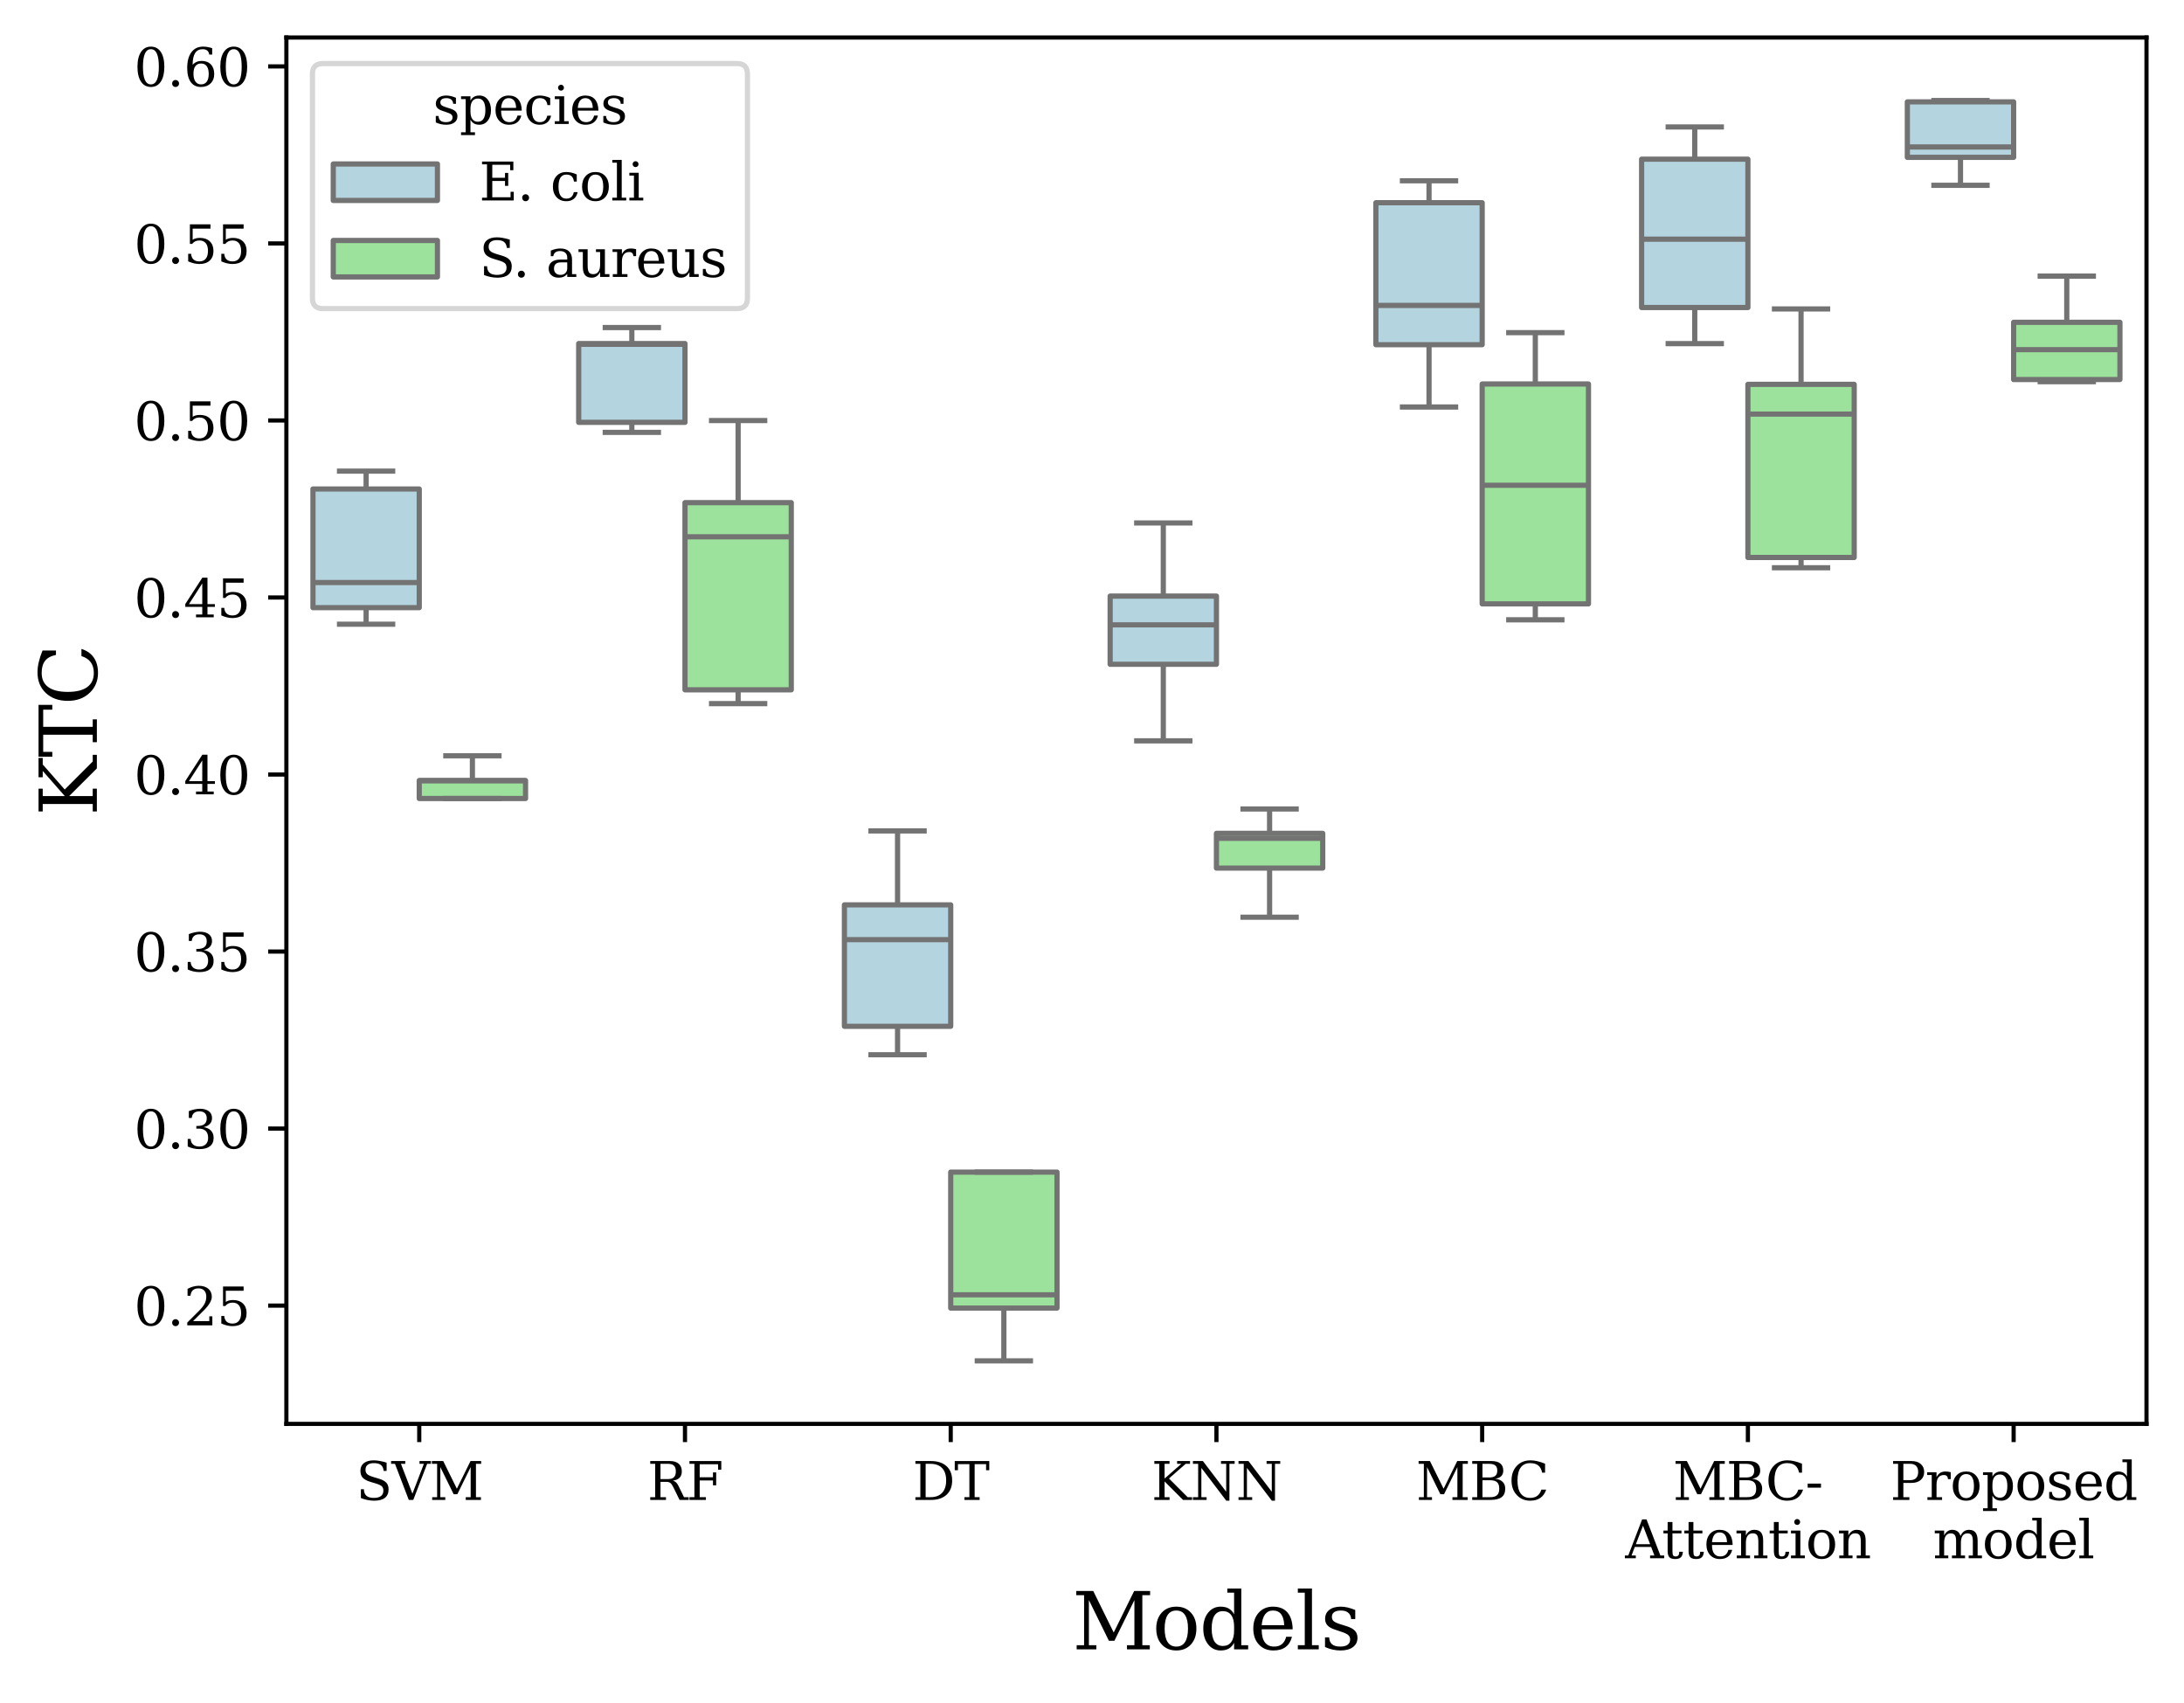 <?xml version="1.0" encoding="utf-8" standalone="no"?>
<!DOCTYPE svg PUBLIC "-//W3C//DTD SVG 1.1//EN"
  "http://www.w3.org/Graphics/SVG/1.1/DTD/svg11.dtd">
<svg xmlns:xlink="http://www.w3.org/1999/xlink" width="419.303pt" height="326.905pt" viewBox="0 0 419.303 326.905" xmlns="http://www.w3.org/2000/svg" version="1.1">
 <defs>
  <style type="text/css">*{stroke-linejoin: round; stroke-linecap: butt}</style>
 </defs>
 <g id="figure_1">
  <g id="patch_1">
   <path d="M 0 326.905 
L 419.303 326.905 
L 419.303 0 
L 0 0 
z
" style="fill: #ffffff"/>
  </g>
  <g id="axes_1">
   <g id="patch_2">
    <path d="M 54.983 273.312 
L 412.103 273.312 
L 412.103 7.2 
L 54.983 7.2 
z
" style="fill: #ffffff"/>
   </g>
   <g id="patch_3">
    <path d="M 80.491 420.504 
L 80.491 420.504 
L 80.491 420.504 
L 80.491 420.504 
z
" clip-path="url(#pfce6d65cb8)" style="fill: #b4d4df; stroke: #737373; stroke-linejoin: miter"/>
   </g>
   <g id="patch_4">
    <path d="M 80.491 420.504 
L 80.491 420.504 
L 80.491 420.504 
L 80.491 420.504 
z
" clip-path="url(#pfce6d65cb8)" style="fill: #9ce29c; stroke: #737373; stroke-linejoin: miter"/>
   </g>
   <g id="matplotlib.axis_1">
    <g id="xtick_1">
     <g id="line2d_1">
      <defs>
       <path id="m2cbdc273c4" d="M 0 0 
L 0 3.5 
" style="stroke: #000000; stroke-width: 0.8"/>
      </defs>
      <g>
       <use xlink:href="#m2cbdc273c4" x="80.491" y="273.312" style="stroke: #000000; stroke-width: 0.8"/>
      </g>
     </g>
     <g id="text_1">
      <!-- SVM -->
      <g transform="translate(68.336 287.91) scale(0.1 -0.1)">
       <defs>
        <path id="DejaVuSerif-53" d="M 594 225 
L 594 1288 
L 953 1284 
Q 969 753 1261 498 
Q 1553 244 2150 244 
Q 2706 244 2998 464 
Q 3291 684 3291 1106 
Q 3291 1444 3114 1625 
Q 2938 1806 2369 1978 
L 1753 2163 
Q 1084 2366 811 2669 
Q 538 2972 538 3500 
Q 538 4094 959 4422 
Q 1381 4750 2144 4750 
Q 2469 4750 2856 4679 
Q 3244 4609 3681 4475 
L 3681 3481 
L 3328 3481 
Q 3275 3975 2998 4195 
Q 2722 4416 2156 4416 
Q 1663 4416 1405 4214 
Q 1147 4013 1147 3628 
Q 1147 3294 1340 3103 
Q 1534 2913 2163 2725 
L 2741 2553 
Q 3375 2363 3645 2067 
Q 3916 1772 3916 1275 
Q 3916 597 3481 253 
Q 3047 -91 2188 -91 
Q 1803 -91 1404 -12 
Q 1006 66 594 225 
z
" transform="scale(0.016)"/>
        <path id="DejaVuSerif-56" d="M 1119 4331 
L 2497 750 
L 3872 4331 
L 3347 4331 
L 3347 4666 
L 4716 4666 
L 4716 4331 
L 4263 4331 
L 2597 0 
L 2059 0 
L 403 4331 
L -63 4331 
L -63 4666 
L 1638 4666 
L 1638 4331 
L 1119 4331 
z
" transform="scale(0.016)"/>
        <path id="DejaVuSerif-4d" d="M 353 0 
L 353 331 
L 947 331 
L 947 4331 
L 319 4331 
L 319 4666 
L 1678 4666 
L 3316 1344 
L 4953 4666 
L 6228 4666 
L 6228 4331 
L 5606 4331 
L 5606 331 
L 6203 331 
L 6203 0 
L 4378 0 
L 4378 331 
L 4972 331 
L 4972 3938 
L 3372 684 
L 2931 684 
L 1331 3938 
L 1331 331 
L 1925 331 
L 1925 0 
L 353 0 
z
" transform="scale(0.016)"/>
       </defs>
       <use xlink:href="#DejaVuSerif-53"/>
       <use xlink:href="#DejaVuSerif-56" x="68.506"/>
       <use xlink:href="#DejaVuSerif-4d" x="140.723"/>
      </g>
     </g>
    </g>
    <g id="xtick_2">
     <g id="line2d_2">
      <g>
       <use xlink:href="#m2cbdc273c4" x="131.509" y="273.312" style="stroke: #000000; stroke-width: 0.8"/>
      </g>
     </g>
     <g id="text_2">
      <!-- RF -->
      <g transform="translate(124.274 287.91) scale(0.1 -0.1)">
       <defs>
        <path id="DejaVuSerif-52" d="M 3066 2316 
Q 3284 2256 3442 2114 
Q 3600 1972 3725 1716 
L 4403 331 
L 4972 331 
L 4972 0 
L 3872 0 
L 3144 1484 
Q 2934 1916 2759 2042 
Q 2584 2169 2278 2169 
L 1581 2169 
L 1581 331 
L 2241 331 
L 2241 0 
L 353 0 
L 353 331 
L 947 331 
L 947 4331 
L 353 4331 
L 353 4666 
L 2719 4666 
Q 3400 4666 3770 4341 
Q 4141 4016 4141 3419 
Q 4141 2938 3870 2661 
Q 3600 2384 3066 2316 
z
M 1581 2503 
L 2503 2503 
Q 2975 2503 3200 2726 
Q 3425 2950 3425 3419 
Q 3425 3888 3200 4109 
Q 2975 4331 2503 4331 
L 1581 4331 
L 1581 2503 
z
" transform="scale(0.016)"/>
        <path id="DejaVuSerif-46" d="M 353 0 
L 353 331 
L 947 331 
L 947 4331 
L 353 4331 
L 353 4666 
L 4172 4666 
L 4172 3628 
L 3788 3628 
L 3788 4281 
L 1581 4281 
L 1581 2719 
L 3175 2719 
L 3175 3303 
L 3559 3303 
L 3559 1753 
L 3175 1753 
L 3175 2338 
L 1581 2338 
L 1581 331 
L 2328 331 
L 2328 0 
L 353 0 
z
" transform="scale(0.016)"/>
       </defs>
       <use xlink:href="#DejaVuSerif-52"/>
       <use xlink:href="#DejaVuSerif-46" x="75.293"/>
      </g>
     </g>
    </g>
    <g id="xtick_3">
     <g id="line2d_3">
      <g>
       <use xlink:href="#m2cbdc273c4" x="182.526" y="273.312" style="stroke: #000000; stroke-width: 0.8"/>
      </g>
     </g>
     <g id="text_3">
      <!-- DT -->
      <g transform="translate(175.182 287.91) scale(0.1 -0.1)">
       <defs>
        <path id="DejaVuSerif-44" d="M 1581 331 
L 2163 331 
Q 3072 331 3558 850 
Q 4044 1369 4044 2338 
Q 4044 3306 3559 3818 
Q 3075 4331 2163 4331 
L 1581 4331 
L 1581 331 
z
M 353 0 
L 353 331 
L 947 331 
L 947 4331 
L 353 4331 
L 353 4666 
L 2209 4666 
Q 3416 4666 4089 4050 
Q 4763 3434 4763 2338 
Q 4763 1238 4088 619 
Q 3413 0 2209 0 
L 353 0 
z
" transform="scale(0.016)"/>
        <path id="DejaVuSerif-54" d="M 1222 0 
L 1222 331 
L 1819 331 
L 1819 4294 
L 447 4294 
L 447 3566 
L 63 3566 
L 63 4666 
L 4206 4666 
L 4206 3566 
L 3822 3566 
L 3822 4294 
L 2450 4294 
L 2450 331 
L 3047 331 
L 3047 0 
L 1222 0 
z
" transform="scale(0.016)"/>
       </defs>
       <use xlink:href="#DejaVuSerif-44"/>
       <use xlink:href="#DejaVuSerif-54" x="80.176"/>
      </g>
     </g>
    </g>
    <g id="xtick_4">
     <g id="line2d_4">
      <g>
       <use xlink:href="#m2cbdc273c4" x="233.543" y="273.312" style="stroke: #000000; stroke-width: 0.8"/>
      </g>
     </g>
     <g id="text_4">
      <!-- KNN -->
      <g transform="translate(221.058 287.91) scale(0.1 -0.1)">
       <defs>
        <path id="DejaVuSerif-4b" d="M 353 0 
L 353 331 
L 947 331 
L 947 4331 
L 353 4331 
L 353 4666 
L 2175 4666 
L 2175 4331 
L 1581 4331 
L 1581 2566 
L 3591 4331 
L 3084 4331 
L 3084 4666 
L 4634 4666 
L 4634 4331 
L 4109 4331 
L 2106 2572 
L 4347 331 
L 4878 331 
L 4878 0 
L 3794 0 
L 1581 2216 
L 1581 331 
L 2175 331 
L 2175 0 
L 353 0 
z
" transform="scale(0.016)"/>
        <path id="DejaVuSerif-4e" d="M 313 0 
L 313 331 
L 941 331 
L 941 4331 
L 313 4331 
L 313 4666 
L 1509 4666 
L 4306 984 
L 4306 4331 
L 3681 4331 
L 3681 4666 
L 5319 4666 
L 5319 4331 
L 4691 4331 
L 4691 -91 
L 4313 -91 
L 1325 3841 
L 1325 331 
L 1953 331 
L 1953 0 
L 313 0 
z
" transform="scale(0.016)"/>
       </defs>
       <use xlink:href="#DejaVuSerif-4b"/>
       <use xlink:href="#DejaVuSerif-4e" x="74.707"/>
       <use xlink:href="#DejaVuSerif-4e" x="162.207"/>
      </g>
     </g>
    </g>
    <g id="xtick_5">
     <g id="line2d_5">
      <g>
       <use xlink:href="#m2cbdc273c4" x="284.56" y="273.312" style="stroke: #000000; stroke-width: 0.8"/>
      </g>
     </g>
     <g id="text_5">
      <!-- MBC -->
      <g transform="translate(271.847 287.91) scale(0.1 -0.1)">
       <defs>
        <path id="DejaVuSerif-42" d="M 1581 331 
L 2516 331 
Q 3078 331 3337 575 
Q 3597 819 3597 1350 
Q 3597 1878 3339 2120 
Q 3081 2363 2516 2363 
L 1581 2363 
L 1581 331 
z
M 1581 2694 
L 2375 2694 
Q 2888 2694 3123 2891 
Q 3359 3088 3359 3513 
Q 3359 3941 3123 4136 
Q 2888 4331 2375 4331 
L 1581 4331 
L 1581 2694 
z
M 353 0 
L 353 331 
L 947 331 
L 947 4331 
L 353 4331 
L 353 4666 
L 2656 4666 
Q 3363 4666 3720 4377 
Q 4078 4088 4078 3513 
Q 4078 3097 3829 2850 
Q 3581 2603 3103 2547 
Q 3697 2472 4005 2167 
Q 4313 1863 4313 1350 
Q 4313 656 3875 328 
Q 3438 0 2509 0 
L 353 0 
z
" transform="scale(0.016)"/>
        <path id="DejaVuSerif-43" d="M 4513 1234 
Q 4306 581 3820 245 
Q 3334 -91 2591 -91 
Q 2134 -91 1743 65 
Q 1353 222 1050 525 
Q 700 875 529 1320 
Q 359 1766 359 2328 
Q 359 3416 987 4083 
Q 1616 4750 2644 4750 
Q 3025 4750 3456 4650 
Q 3888 4550 4384 4347 
L 4384 3272 
L 4031 3272 
Q 3916 3859 3567 4137 
Q 3219 4416 2591 4416 
Q 1844 4416 1459 3886 
Q 1075 3356 1075 2328 
Q 1075 1303 1459 773 
Q 1844 244 2591 244 
Q 3113 244 3450 492 
Q 3788 741 3938 1234 
L 4513 1234 
z
" transform="scale(0.016)"/>
       </defs>
       <use xlink:href="#DejaVuSerif-4d"/>
       <use xlink:href="#DejaVuSerif-42" x="102.393"/>
       <use xlink:href="#DejaVuSerif-43" x="177.754"/>
      </g>
     </g>
    </g>
    <g id="xtick_6">
     <g id="line2d_6">
      <g>
       <use xlink:href="#m2cbdc273c4" x="335.577" y="273.312" style="stroke: #000000; stroke-width: 0.8"/>
      </g>
     </g>
     <g id="text_6">
      <!-- MBC- -->
      <g transform="translate(321.174 287.91) scale(0.1 -0.1)">
       <defs>
        <path id="DejaVuSerif-2d" d="M 281 1959 
L 1881 1959 
L 1881 1472 
L 281 1472 
L 281 1959 
z
" transform="scale(0.016)"/>
       </defs>
       <use xlink:href="#DejaVuSerif-4d"/>
       <use xlink:href="#DejaVuSerif-42" x="102.393"/>
       <use xlink:href="#DejaVuSerif-43" x="177.754"/>
       <use xlink:href="#DejaVuSerif-2d" x="254.268"/>
      </g>
      <!-- Attention -->
      <g transform="translate(312.016 299.108) scale(0.1 -0.1)">
       <defs>
        <path id="DejaVuSerif-41" d="M 1281 1691 
L 2994 1691 
L 2138 3909 
L 1281 1691 
z
M -38 0 
L -38 331 
L 372 331 
L 2034 4666 
L 2559 4666 
L 4225 331 
L 4684 331 
L 4684 0 
L 2988 0 
L 2988 331 
L 3506 331 
L 3116 1356 
L 1153 1356 
L 763 331 
L 1275 331 
L 1275 0 
L -38 0 
z
" transform="scale(0.016)"/>
        <path id="DejaVuSerif-74" d="M 691 2988 
L 184 2988 
L 184 3322 
L 691 3322 
L 691 4353 
L 1269 4353 
L 1269 3322 
L 2350 3322 
L 2350 2988 
L 1269 2988 
L 1269 878 
Q 1269 456 1350 337 
Q 1431 219 1650 219 
Q 1875 219 1978 351 
Q 2081 484 2088 781 
L 2522 781 
Q 2497 328 2275 118 
Q 2053 -91 1600 -91 
Q 1103 -91 897 129 
Q 691 350 691 878 
L 691 2988 
z
" transform="scale(0.016)"/>
        <path id="DejaVuSerif-65" d="M 3469 1600 
L 991 1600 
L 991 1575 
Q 991 903 1244 561 
Q 1497 219 1991 219 
Q 2369 219 2611 417 
Q 2853 616 2950 1006 
L 3413 1006 
Q 3275 459 2904 184 
Q 2534 -91 1931 -91 
Q 1203 -91 761 389 
Q 319 869 319 1663 
Q 319 2450 753 2931 
Q 1188 3413 1894 3413 
Q 2647 3413 3050 2948 
Q 3453 2484 3469 1600 
z
M 2791 1931 
Q 2772 2513 2545 2808 
Q 2319 3103 1894 3103 
Q 1497 3103 1269 2806 
Q 1041 2509 991 1931 
L 2791 1931 
z
" transform="scale(0.016)"/>
        <path id="DejaVuSerif-6e" d="M 263 0 
L 263 331 
L 781 331 
L 781 2988 
L 231 2988 
L 231 3322 
L 1356 3322 
L 1356 2731 
Q 1516 3069 1770 3241 
Q 2025 3413 2363 3413 
Q 2913 3413 3172 3097 
Q 3431 2781 3431 2113 
L 3431 331 
L 3944 331 
L 3944 0 
L 2356 0 
L 2356 331 
L 2853 331 
L 2853 1931 
Q 2853 2541 2703 2767 
Q 2553 2994 2175 2994 
Q 1775 2994 1565 2701 
Q 1356 2409 1356 1850 
L 1356 331 
L 1856 331 
L 1856 0 
L 263 0 
z
" transform="scale(0.016)"/>
        <path id="DejaVuSerif-69" d="M 622 4353 
Q 622 4497 726 4603 
Q 831 4709 978 4709 
Q 1122 4709 1226 4603 
Q 1331 4497 1331 4353 
Q 1331 4206 1228 4103 
Q 1125 4000 978 4000 
Q 831 4000 726 4103 
Q 622 4206 622 4353 
z
M 1356 331 
L 1900 331 
L 1900 0 
L 231 0 
L 231 331 
L 781 331 
L 781 2988 
L 231 2988 
L 231 3322 
L 1356 3322 
L 1356 331 
z
" transform="scale(0.016)"/>
        <path id="DejaVuSerif-6f" d="M 1925 219 
Q 2388 219 2623 584 
Q 2859 950 2859 1663 
Q 2859 2375 2623 2739 
Q 2388 3103 1925 3103 
Q 1463 3103 1227 2739 
Q 991 2375 991 1663 
Q 991 950 1228 584 
Q 1466 219 1925 219 
z
M 1925 -91 
Q 1200 -91 759 389 
Q 319 869 319 1663 
Q 319 2456 758 2934 
Q 1197 3413 1925 3413 
Q 2653 3413 3092 2934 
Q 3531 2456 3531 1663 
Q 3531 869 3092 389 
Q 2653 -91 1925 -91 
z
" transform="scale(0.016)"/>
       </defs>
       <use xlink:href="#DejaVuSerif-41"/>
       <use xlink:href="#DejaVuSerif-74" x="70.467"/>
       <use xlink:href="#DejaVuSerif-74" x="110.652"/>
       <use xlink:href="#DejaVuSerif-65" x="150.838"/>
       <use xlink:href="#DejaVuSerif-6e" x="210.018"/>
       <use xlink:href="#DejaVuSerif-74" x="274.422"/>
       <use xlink:href="#DejaVuSerif-69" x="314.607"/>
       <use xlink:href="#DejaVuSerif-6f" x="346.59"/>
       <use xlink:href="#DejaVuSerif-6e" x="406.795"/>
      </g>
     </g>
    </g>
    <g id="xtick_7">
     <g id="line2d_7">
      <g>
       <use xlink:href="#m2cbdc273c4" x="386.594" y="273.312" style="stroke: #000000; stroke-width: 0.8"/>
      </g>
     </g>
     <g id="text_7">
      <!-- Proposed -->
      <g transform="translate(362.893 287.91) scale(0.1 -0.1)">
       <defs>
        <path id="DejaVuSerif-50" d="M 1581 2375 
L 2406 2375 
Q 2872 2375 3115 2626 
Q 3359 2878 3359 3353 
Q 3359 3831 3115 4081 
Q 2872 4331 2406 4331 
L 1581 4331 
L 1581 2375 
z
M 353 0 
L 353 331 
L 947 331 
L 947 4331 
L 353 4331 
L 353 4666 
L 2559 4666 
Q 3259 4666 3668 4311 
Q 4078 3956 4078 3353 
Q 4078 2753 3668 2397 
Q 3259 2041 2559 2041 
L 1581 2041 
L 1581 331 
L 2303 331 
L 2303 0 
L 353 0 
z
" transform="scale(0.016)"/>
        <path id="DejaVuSerif-72" d="M 3059 3328 
L 3059 2497 
L 2728 2497 
Q 2713 2744 2591 2866 
Q 2469 2988 2234 2988 
Q 1809 2988 1582 2694 
Q 1356 2400 1356 1850 
L 1356 331 
L 2022 331 
L 2022 0 
L 263 0 
L 263 331 
L 781 331 
L 781 2994 
L 231 2994 
L 231 3322 
L 1356 3322 
L 1356 2731 
Q 1525 3078 1790 3245 
Q 2056 3413 2438 3413 
Q 2578 3413 2733 3391 
Q 2888 3369 3059 3328 
z
" transform="scale(0.016)"/>
        <path id="DejaVuSerif-70" d="M 1313 1825 
L 1313 1497 
Q 1313 897 1542 583 
Q 1772 269 2209 269 
Q 2650 269 2876 622 
Q 3103 975 3103 1663 
Q 3103 2353 2876 2703 
Q 2650 3053 2209 3053 
Q 1772 3053 1542 2737 
Q 1313 2422 1313 1825 
z
M 738 2988 
L 184 2988 
L 184 3322 
L 1313 3322 
L 1313 2803 
Q 1481 3116 1742 3264 
Q 2003 3413 2388 3413 
Q 3000 3413 3387 2928 
Q 3775 2444 3775 1663 
Q 3775 881 3387 395 
Q 3000 -91 2388 -91 
Q 2003 -91 1742 57 
Q 1481 206 1313 519 
L 1313 -997 
L 1856 -997 
L 1856 -1331 
L 184 -1331 
L 184 -997 
L 738 -997 
L 738 2988 
z
" transform="scale(0.016)"/>
        <path id="DejaVuSerif-73" d="M 359 184 
L 359 959 
L 691 959 
Q 703 588 923 403 
Q 1144 219 1575 219 
Q 1963 219 2166 364 
Q 2369 509 2369 788 
Q 2369 1006 2220 1140 
Q 2072 1275 1594 1428 
L 1178 1569 
Q 750 1706 558 1912 
Q 366 2119 366 2438 
Q 366 2894 700 3153 
Q 1034 3413 1625 3413 
Q 1888 3413 2178 3344 
Q 2469 3275 2778 3144 
L 2778 2419 
L 2447 2419 
Q 2434 2741 2221 2922 
Q 2009 3103 1644 3103 
Q 1281 3103 1095 2975 
Q 909 2847 909 2591 
Q 909 2381 1050 2254 
Q 1191 2128 1613 1997 
L 2069 1856 
Q 2541 1709 2748 1489 
Q 2956 1269 2956 922 
Q 2956 450 2595 179 
Q 2234 -91 1600 -91 
Q 1278 -91 972 -22 
Q 666 47 359 184 
z
" transform="scale(0.016)"/>
        <path id="DejaVuSerif-64" d="M 3359 331 
L 3909 331 
L 3909 0 
L 2784 0 
L 2784 519 
Q 2616 206 2355 57 
Q 2094 -91 1709 -91 
Q 1097 -91 708 395 
Q 319 881 319 1663 
Q 319 2444 706 2928 
Q 1094 3413 1709 3413 
Q 2094 3413 2355 3264 
Q 2616 3116 2784 2803 
L 2784 4531 
L 2241 4531 
L 2241 4863 
L 3359 4863 
L 3359 331 
z
M 2784 1497 
L 2784 1825 
Q 2784 2422 2554 2737 
Q 2325 3053 1888 3053 
Q 1444 3053 1217 2703 
Q 991 2353 991 1663 
Q 991 975 1217 622 
Q 1444 269 1888 269 
Q 2325 269 2554 583 
Q 2784 897 2784 1497 
z
" transform="scale(0.016)"/>
       </defs>
       <use xlink:href="#DejaVuSerif-50"/>
       <use xlink:href="#DejaVuSerif-72" x="67.285"/>
       <use xlink:href="#DejaVuSerif-6f" x="115.088"/>
       <use xlink:href="#DejaVuSerif-70" x="175.293"/>
       <use xlink:href="#DejaVuSerif-6f" x="239.307"/>
       <use xlink:href="#DejaVuSerif-73" x="299.512"/>
       <use xlink:href="#DejaVuSerif-65" x="350.83"/>
       <use xlink:href="#DejaVuSerif-64" x="410.01"/>
      </g>
      <!-- model -->
      <g transform="translate(371.083 299.108) scale(0.1 -0.1)">
       <defs>
        <path id="DejaVuSerif-6d" d="M 3316 2675 
Q 3481 3041 3739 3227 
Q 3997 3413 4341 3413 
Q 4863 3413 5119 3089 
Q 5375 2766 5375 2113 
L 5375 331 
L 5894 331 
L 5894 0 
L 4300 0 
L 4300 331 
L 4800 331 
L 4800 2047 
Q 4800 2556 4650 2772 
Q 4500 2988 4153 2988 
Q 3769 2988 3567 2697 
Q 3366 2406 3366 1850 
L 3366 331 
L 3866 331 
L 3866 0 
L 2291 0 
L 2291 331 
L 2791 331 
L 2791 2069 
Q 2791 2566 2641 2777 
Q 2491 2988 2144 2988 
Q 1759 2988 1557 2697 
Q 1356 2406 1356 1850 
L 1356 331 
L 1856 331 
L 1856 0 
L 263 0 
L 263 331 
L 781 331 
L 781 2994 
L 231 2994 
L 231 3322 
L 1356 3322 
L 1356 2731 
Q 1516 3063 1762 3238 
Q 2009 3413 2322 3413 
Q 2709 3413 2968 3220 
Q 3228 3028 3316 2675 
z
" transform="scale(0.016)"/>
        <path id="DejaVuSerif-6c" d="M 1313 331 
L 1856 331 
L 1856 0 
L 184 0 
L 184 331 
L 738 331 
L 738 4531 
L 184 4531 
L 184 4863 
L 1313 4863 
L 1313 331 
z
" transform="scale(0.016)"/>
       </defs>
       <use xlink:href="#DejaVuSerif-6d"/>
       <use xlink:href="#DejaVuSerif-6f" x="94.824"/>
       <use xlink:href="#DejaVuSerif-64" x="155.029"/>
       <use xlink:href="#DejaVuSerif-65" x="219.043"/>
       <use xlink:href="#DejaVuSerif-6c" x="278.223"/>
      </g>
     </g>
    </g>
    <g id="text_8">
     <!-- Models -->
     <g transform="translate(205.861 316.586) scale(0.15 -0.15)">
      <use xlink:href="#DejaVuSerif-4d"/>
      <use xlink:href="#DejaVuSerif-6f" x="102.393"/>
      <use xlink:href="#DejaVuSerif-64" x="162.598"/>
      <use xlink:href="#DejaVuSerif-65" x="226.611"/>
      <use xlink:href="#DejaVuSerif-6c" x="285.791"/>
      <use xlink:href="#DejaVuSerif-73" x="317.773"/>
     </g>
    </g>
   </g>
   <g id="matplotlib.axis_2">
    <g id="ytick_1">
     <g id="line2d_8">
      <defs>
       <path id="m1c10907f94" d="M 0 0 
L -3.5 0 
" style="stroke: #000000; stroke-width: 0.8"/>
      </defs>
      <g>
       <use xlink:href="#m1c10907f94" x="54.983" y="250.606" style="stroke: #000000; stroke-width: 0.8"/>
      </g>
     </g>
     <g id="text_9">
      <!-- 0.25 -->
      <g transform="translate(25.717 254.405) scale(0.1 -0.1)">
       <defs>
        <path id="DejaVuSerif-30" d="M 2034 219 
Q 2513 219 2750 744 
Q 2988 1269 2988 2328 
Q 2988 3391 2750 3916 
Q 2513 4441 2034 4441 
Q 1556 4441 1318 3916 
Q 1081 3391 1081 2328 
Q 1081 1269 1318 744 
Q 1556 219 2034 219 
z
M 2034 -91 
Q 1275 -91 848 546 
Q 422 1184 422 2328 
Q 422 3475 848 4112 
Q 1275 4750 2034 4750 
Q 2797 4750 3222 4112 
Q 3647 3475 3647 2328 
Q 3647 1184 3222 546 
Q 2797 -91 2034 -91 
z
" transform="scale(0.016)"/>
        <path id="DejaVuSerif-2e" d="M 603 325 
Q 603 500 722 622 
Q 841 744 1019 744 
Q 1191 744 1312 622 
Q 1434 500 1434 325 
Q 1434 153 1312 31 
Q 1191 -91 1019 -91 
Q 841 -91 722 29 
Q 603 150 603 325 
z
" transform="scale(0.016)"/>
        <path id="DejaVuSerif-32" d="M 819 3553 
L 469 3553 
L 469 4384 
Q 803 4563 1142 4656 
Q 1481 4750 1806 4750 
Q 2534 4750 2956 4397 
Q 3378 4044 3378 3438 
Q 3378 2753 2422 1800 
Q 2347 1728 2309 1691 
L 1131 513 
L 3078 513 
L 3078 1088 
L 3444 1088 
L 3444 0 
L 434 0 
L 434 341 
L 1850 1753 
Q 2319 2222 2519 2614 
Q 2719 3006 2719 3438 
Q 2719 3909 2473 4175 
Q 2228 4441 1797 4441 
Q 1350 4441 1106 4219 
Q 863 3997 819 3553 
z
" transform="scale(0.016)"/>
        <path id="DejaVuSerif-35" d="M 3219 4666 
L 3219 4153 
L 1081 4153 
L 1081 2816 
Q 1244 2928 1461 2984 
Q 1678 3041 1947 3041 
Q 2703 3041 3140 2622 
Q 3578 2203 3578 1478 
Q 3578 738 3136 323 
Q 2694 -91 1894 -91 
Q 1572 -91 1234 -12 
Q 897 66 544 225 
L 544 1131 
L 897 1131 
Q 925 688 1179 453 
Q 1434 219 1894 219 
Q 2388 219 2653 544 
Q 2919 869 2919 1478 
Q 2919 2084 2655 2407 
Q 2391 2731 1894 2731 
Q 1613 2731 1398 2631 
Q 1184 2531 1019 2322 
L 750 2322 
L 750 4666 
L 3219 4666 
z
" transform="scale(0.016)"/>
       </defs>
       <use xlink:href="#DejaVuSerif-30"/>
       <use xlink:href="#DejaVuSerif-2e" x="63.623"/>
       <use xlink:href="#DejaVuSerif-32" x="95.41"/>
       <use xlink:href="#DejaVuSerif-35" x="159.033"/>
      </g>
     </g>
    </g>
    <g id="ytick_2">
     <g id="line2d_9">
      <g>
       <use xlink:href="#m1c10907f94" x="54.983" y="216.626" style="stroke: #000000; stroke-width: 0.8"/>
      </g>
     </g>
     <g id="text_10">
      <!-- 0.30 -->
      <g transform="translate(25.717 220.426) scale(0.1 -0.1)">
       <defs>
        <path id="DejaVuSerif-33" d="M 622 4469 
Q 988 4606 1323 4678 
Q 1659 4750 1953 4750 
Q 2638 4750 3022 4454 
Q 3406 4159 3406 3634 
Q 3406 3213 3140 2930 
Q 2875 2647 2388 2547 
Q 2963 2466 3280 2130 
Q 3597 1794 3597 1259 
Q 3597 606 3158 257 
Q 2719 -91 1894 -91 
Q 1528 -91 1179 -12 
Q 831 66 488 225 
L 488 1131 
L 838 1131 
Q 869 681 1141 450 
Q 1413 219 1906 219 
Q 2384 219 2661 495 
Q 2938 772 2938 1253 
Q 2938 1803 2653 2086 
Q 2369 2369 1819 2369 
L 1522 2369 
L 1522 2688 
L 1678 2688 
Q 2225 2688 2498 2914 
Q 2772 3141 2772 3597 
Q 2772 4006 2547 4223 
Q 2322 4441 1900 4441 
Q 1478 4441 1245 4241 
Q 1013 4041 972 3647 
L 622 3647 
L 622 4469 
z
" transform="scale(0.016)"/>
       </defs>
       <use xlink:href="#DejaVuSerif-30"/>
       <use xlink:href="#DejaVuSerif-2e" x="63.623"/>
       <use xlink:href="#DejaVuSerif-33" x="95.41"/>
       <use xlink:href="#DejaVuSerif-30" x="159.033"/>
      </g>
     </g>
    </g>
    <g id="ytick_3">
     <g id="line2d_10">
      <g>
       <use xlink:href="#m1c10907f94" x="54.983" y="182.647" style="stroke: #000000; stroke-width: 0.8"/>
      </g>
     </g>
     <g id="text_11">
      <!-- 0.35 -->
      <g transform="translate(25.717 186.446) scale(0.1 -0.1)">
       <use xlink:href="#DejaVuSerif-30"/>
       <use xlink:href="#DejaVuSerif-2e" x="63.623"/>
       <use xlink:href="#DejaVuSerif-33" x="95.41"/>
       <use xlink:href="#DejaVuSerif-35" x="159.033"/>
      </g>
     </g>
    </g>
    <g id="ytick_4">
     <g id="line2d_11">
      <g>
       <use xlink:href="#m1c10907f94" x="54.983" y="148.667" style="stroke: #000000; stroke-width: 0.8"/>
      </g>
     </g>
     <g id="text_12">
      <!-- 0.40 -->
      <g transform="translate(25.717 152.467) scale(0.1 -0.1)">
       <defs>
        <path id="DejaVuSerif-34" d="M 2234 1581 
L 2234 4063 
L 641 1581 
L 2234 1581 
z
M 3609 0 
L 1484 0 
L 1484 331 
L 2234 331 
L 2234 1247 
L 197 1247 
L 197 1588 
L 2241 4750 
L 2859 4750 
L 2859 1581 
L 3750 1581 
L 3750 1247 
L 2859 1247 
L 2859 331 
L 3609 331 
L 3609 0 
z
" transform="scale(0.016)"/>
       </defs>
       <use xlink:href="#DejaVuSerif-30"/>
       <use xlink:href="#DejaVuSerif-2e" x="63.623"/>
       <use xlink:href="#DejaVuSerif-34" x="95.41"/>
       <use xlink:href="#DejaVuSerif-30" x="159.033"/>
      </g>
     </g>
    </g>
    <g id="ytick_5">
     <g id="line2d_12">
      <g>
       <use xlink:href="#m1c10907f94" x="54.983" y="114.688" style="stroke: #000000; stroke-width: 0.8"/>
      </g>
     </g>
     <g id="text_13">
      <!-- 0.45 -->
      <g transform="translate(25.717 118.487) scale(0.1 -0.1)">
       <use xlink:href="#DejaVuSerif-30"/>
       <use xlink:href="#DejaVuSerif-2e" x="63.623"/>
       <use xlink:href="#DejaVuSerif-34" x="95.41"/>
       <use xlink:href="#DejaVuSerif-35" x="159.033"/>
      </g>
     </g>
    </g>
    <g id="ytick_6">
     <g id="line2d_13">
      <g>
       <use xlink:href="#m1c10907f94" x="54.983" y="80.708" style="stroke: #000000; stroke-width: 0.8"/>
      </g>
     </g>
     <g id="text_14">
      <!-- 0.50 -->
      <g transform="translate(25.717 84.507) scale(0.1 -0.1)">
       <use xlink:href="#DejaVuSerif-30"/>
       <use xlink:href="#DejaVuSerif-2e" x="63.623"/>
       <use xlink:href="#DejaVuSerif-35" x="95.41"/>
       <use xlink:href="#DejaVuSerif-30" x="159.033"/>
      </g>
     </g>
    </g>
    <g id="ytick_7">
     <g id="line2d_14">
      <g>
       <use xlink:href="#m1c10907f94" x="54.983" y="46.729" style="stroke: #000000; stroke-width: 0.8"/>
      </g>
     </g>
     <g id="text_15">
      <!-- 0.55 -->
      <g transform="translate(25.717 50.528) scale(0.1 -0.1)">
       <use xlink:href="#DejaVuSerif-30"/>
       <use xlink:href="#DejaVuSerif-2e" x="63.623"/>
       <use xlink:href="#DejaVuSerif-35" x="95.41"/>
       <use xlink:href="#DejaVuSerif-35" x="159.033"/>
      </g>
     </g>
    </g>
    <g id="ytick_8">
     <g id="line2d_15">
      <g>
       <use xlink:href="#m1c10907f94" x="54.983" y="12.749" style="stroke: #000000; stroke-width: 0.8"/>
      </g>
     </g>
     <g id="text_16">
      <!-- 0.60 -->
      <g transform="translate(25.717 16.548) scale(0.1 -0.1)">
       <defs>
        <path id="DejaVuSerif-36" d="M 2094 219 
Q 2534 219 2771 542 
Q 3009 866 3009 1472 
Q 3009 2078 2771 2401 
Q 2534 2725 2094 2725 
Q 1647 2725 1412 2412 
Q 1178 2100 1178 1509 
Q 1178 888 1415 553 
Q 1653 219 2094 219 
z
M 1075 2569 
Q 1288 2803 1556 2918 
Q 1825 3034 2163 3034 
Q 2859 3034 3264 2615 
Q 3669 2197 3669 1472 
Q 3669 763 3233 336 
Q 2797 -91 2069 -91 
Q 1278 -91 853 498 
Q 428 1088 428 2181 
Q 428 3406 931 4078 
Q 1434 4750 2350 4750 
Q 2597 4750 2869 4703 
Q 3141 4656 3425 4563 
L 3425 3794 
L 3072 3794 
Q 3034 4109 2831 4275 
Q 2628 4441 2284 4441 
Q 1678 4441 1381 3981 
Q 1084 3522 1075 2569 
z
" transform="scale(0.016)"/>
       </defs>
       <use xlink:href="#DejaVuSerif-30"/>
       <use xlink:href="#DejaVuSerif-2e" x="63.623"/>
       <use xlink:href="#DejaVuSerif-36" x="95.41"/>
       <use xlink:href="#DejaVuSerif-30" x="159.033"/>
      </g>
     </g>
    </g>
    <g id="text_17">
     <!-- KTC -->
     <g transform="translate(18.598 156.6) rotate(-90) scale(0.15 -0.15)">
      <use xlink:href="#DejaVuSerif-4b"/>
      <use xlink:href="#DejaVuSerif-54" x="74.707"/>
      <use xlink:href="#DejaVuSerif-43" x="141.406"/>
     </g>
    </g>
   </g>
   <g id="patch_5">
    <path d="M 60.085 116.638 
L 80.491 116.638 
L 80.491 93.863 
L 60.085 93.863 
L 60.085 116.638 
z
" clip-path="url(#pfce6d65cb8)" style="fill: #b4d4df; stroke: #737373; stroke-linejoin: miter"/>
   </g>
   <g id="line2d_16">
    <path d="M 70.288 116.638 
L 70.288 119.816 
" clip-path="url(#pfce6d65cb8)" style="fill: none; stroke: #737373"/>
   </g>
   <g id="line2d_17">
    <path d="M 70.288 93.863 
L 70.288 90.427 
" clip-path="url(#pfce6d65cb8)" style="fill: none; stroke: #737373"/>
   </g>
   <g id="line2d_18">
    <path d="M 65.186 119.816 
L 75.39 119.816 
" clip-path="url(#pfce6d65cb8)" style="fill: none; stroke: #737373; stroke-linecap: square"/>
   </g>
   <g id="line2d_19">
    <path d="M 65.186 90.427 
L 75.39 90.427 
" clip-path="url(#pfce6d65cb8)" style="fill: none; stroke: #737373; stroke-linecap: square"/>
   </g>
   <g id="patch_6">
    <path d="M 111.102 81.067 
L 131.509 81.067 
L 131.509 65.94 
L 111.102 65.94 
L 111.102 81.067 
z
" clip-path="url(#pfce6d65cb8)" style="fill: #b4d4df; stroke: #737373; stroke-linejoin: miter"/>
   </g>
   <g id="line2d_20">
    <path d="M 121.305 81.067 
L 121.305 82.994 
" clip-path="url(#pfce6d65cb8)" style="fill: none; stroke: #737373"/>
   </g>
   <g id="line2d_21">
    <path d="M 121.305 65.94 
L 121.305 62.875 
" clip-path="url(#pfce6d65cb8)" style="fill: none; stroke: #737373"/>
   </g>
   <g id="line2d_22">
    <path d="M 116.203 82.994 
L 126.407 82.994 
" clip-path="url(#pfce6d65cb8)" style="fill: none; stroke: #737373; stroke-linecap: square"/>
   </g>
   <g id="line2d_23">
    <path d="M 116.203 62.875 
L 126.407 62.875 
" clip-path="url(#pfce6d65cb8)" style="fill: none; stroke: #737373; stroke-linecap: square"/>
   </g>
   <g id="patch_7">
    <path d="M 162.119 196.999 
L 182.526 196.999 
L 182.526 173.684 
L 162.119 173.684 
L 162.119 196.999 
z
" clip-path="url(#pfce6d65cb8)" style="fill: #b4d4df; stroke: #737373; stroke-linejoin: miter"/>
   </g>
   <g id="line2d_24">
    <path d="M 172.322 196.999 
L 172.322 202.457 
" clip-path="url(#pfce6d65cb8)" style="fill: none; stroke: #737373"/>
   </g>
   <g id="line2d_25">
    <path d="M 172.322 173.684 
L 172.322 159.494 
" clip-path="url(#pfce6d65cb8)" style="fill: none; stroke: #737373"/>
   </g>
   <g id="line2d_26">
    <path d="M 167.221 202.457 
L 177.424 202.457 
" clip-path="url(#pfce6d65cb8)" style="fill: none; stroke: #737373; stroke-linecap: square"/>
   </g>
   <g id="line2d_27">
    <path d="M 167.221 159.494 
L 177.424 159.494 
" clip-path="url(#pfce6d65cb8)" style="fill: none; stroke: #737373; stroke-linecap: square"/>
   </g>
   <g id="patch_8">
    <path d="M 213.136 127.508 
L 233.543 127.508 
L 233.543 114.419 
L 213.136 114.419 
L 213.136 127.508 
z
" clip-path="url(#pfce6d65cb8)" style="fill: #b4d4df; stroke: #737373; stroke-linejoin: miter"/>
   </g>
   <g id="line2d_28">
    <path d="M 223.339 127.508 
L 223.339 142.206 
" clip-path="url(#pfce6d65cb8)" style="fill: none; stroke: #737373"/>
   </g>
   <g id="line2d_29">
    <path d="M 223.339 114.419 
L 223.339 100.384 
" clip-path="url(#pfce6d65cb8)" style="fill: none; stroke: #737373"/>
   </g>
   <g id="line2d_30">
    <path d="M 218.238 142.206 
L 228.441 142.206 
" clip-path="url(#pfce6d65cb8)" style="fill: none; stroke: #737373; stroke-linecap: square"/>
   </g>
   <g id="line2d_31">
    <path d="M 218.238 100.384 
L 228.441 100.384 
" clip-path="url(#pfce6d65cb8)" style="fill: none; stroke: #737373; stroke-linecap: square"/>
   </g>
   <g id="patch_9">
    <path d="M 264.153 66.165 
L 284.56 66.165 
L 284.56 38.913 
L 264.153 38.913 
L 264.153 66.165 
z
" clip-path="url(#pfce6d65cb8)" style="fill: #b4d4df; stroke: #737373; stroke-linejoin: miter"/>
   </g>
   <g id="line2d_32">
    <path d="M 274.357 66.165 
L 274.357 78.126 
" clip-path="url(#pfce6d65cb8)" style="fill: none; stroke: #737373"/>
   </g>
   <g id="line2d_33">
    <path d="M 274.357 38.913 
L 274.357 34.7 
" clip-path="url(#pfce6d65cb8)" style="fill: none; stroke: #737373"/>
   </g>
   <g id="line2d_34">
    <path d="M 269.255 78.126 
L 279.458 78.126 
" clip-path="url(#pfce6d65cb8)" style="fill: none; stroke: #737373; stroke-linecap: square"/>
   </g>
   <g id="line2d_35">
    <path d="M 269.255 34.7 
L 279.458 34.7 
" clip-path="url(#pfce6d65cb8)" style="fill: none; stroke: #737373; stroke-linecap: square"/>
   </g>
   <g id="patch_10">
    <path d="M 315.17 59.029 
L 335.577 59.029 
L 335.577 30.554 
L 315.17 30.554 
L 315.17 59.029 
z
" clip-path="url(#pfce6d65cb8)" style="fill: #b4d4df; stroke: #737373; stroke-linejoin: miter"/>
   </g>
   <g id="line2d_36">
    <path d="M 325.374 59.029 
L 325.374 65.961 
" clip-path="url(#pfce6d65cb8)" style="fill: none; stroke: #737373"/>
   </g>
   <g id="line2d_37">
    <path d="M 325.374 30.554 
L 325.374 24.37 
" clip-path="url(#pfce6d65cb8)" style="fill: none; stroke: #737373"/>
   </g>
   <g id="line2d_38">
    <path d="M 320.272 65.961 
L 330.475 65.961 
" clip-path="url(#pfce6d65cb8)" style="fill: none; stroke: #737373; stroke-linecap: square"/>
   </g>
   <g id="line2d_39">
    <path d="M 320.272 24.37 
L 330.475 24.37 
" clip-path="url(#pfce6d65cb8)" style="fill: none; stroke: #737373; stroke-linecap: square"/>
   </g>
   <g id="patch_11">
    <path d="M 366.187 30.201 
L 386.594 30.201 
L 386.594 19.554 
L 366.187 19.554 
L 366.187 30.201 
z
" clip-path="url(#pfce6d65cb8)" style="fill: #b4d4df; stroke: #737373; stroke-linejoin: miter"/>
   </g>
   <g id="line2d_40">
    <path d="M 376.391 30.201 
L 376.391 35.57 
" clip-path="url(#pfce6d65cb8)" style="fill: none; stroke: #737373"/>
   </g>
   <g id="line2d_41">
    <path d="M 376.391 19.554 
L 376.391 19.296 
" clip-path="url(#pfce6d65cb8)" style="fill: none; stroke: #737373"/>
   </g>
   <g id="line2d_42">
    <path d="M 371.289 35.57 
L 381.493 35.57 
" clip-path="url(#pfce6d65cb8)" style="fill: none; stroke: #737373; stroke-linecap: square"/>
   </g>
   <g id="line2d_43">
    <path d="M 371.289 19.296 
L 381.493 19.296 
" clip-path="url(#pfce6d65cb8)" style="fill: none; stroke: #737373; stroke-linecap: square"/>
   </g>
   <g id="patch_12">
    <path d="M 80.491 153.274 
L 100.898 153.274 
L 100.898 149.815 
L 80.491 149.815 
L 80.491 153.274 
z
" clip-path="url(#pfce6d65cb8)" style="fill: #9ce29c; stroke: #737373; stroke-linejoin: miter"/>
   </g>
   <g id="line2d_44">
    <path d="M 90.695 153.274 
L 90.695 153.274 
" clip-path="url(#pfce6d65cb8)" style="fill: none; stroke: #737373"/>
   </g>
   <g id="line2d_45">
    <path d="M 90.695 149.815 
L 90.695 145.075 
" clip-path="url(#pfce6d65cb8)" style="fill: none; stroke: #737373"/>
   </g>
   <g id="line2d_46">
    <path d="M 85.593 153.274 
L 95.797 153.274 
" clip-path="url(#pfce6d65cb8)" style="fill: none; stroke: #737373; stroke-linecap: square"/>
   </g>
   <g id="line2d_47">
    <path d="M 85.593 145.075 
L 95.797 145.075 
" clip-path="url(#pfce6d65cb8)" style="fill: none; stroke: #737373; stroke-linecap: square"/>
   </g>
   <g id="patch_13">
    <path d="M 131.509 132.41 
L 151.915 132.41 
L 151.915 96.483 
L 131.509 96.483 
L 131.509 132.41 
z
" clip-path="url(#pfce6d65cb8)" style="fill: #9ce29c; stroke: #737373; stroke-linejoin: miter"/>
   </g>
   <g id="line2d_48">
    <path d="M 141.712 132.41 
L 141.712 135.058 
" clip-path="url(#pfce6d65cb8)" style="fill: none; stroke: #737373"/>
   </g>
   <g id="line2d_49">
    <path d="M 141.712 96.483 
L 141.712 80.726 
" clip-path="url(#pfce6d65cb8)" style="fill: none; stroke: #737373"/>
   </g>
   <g id="line2d_50">
    <path d="M 136.61 135.058 
L 146.814 135.058 
" clip-path="url(#pfce6d65cb8)" style="fill: none; stroke: #737373; stroke-linecap: square"/>
   </g>
   <g id="line2d_51">
    <path d="M 136.61 80.726 
L 146.814 80.726 
" clip-path="url(#pfce6d65cb8)" style="fill: none; stroke: #737373; stroke-linecap: square"/>
   </g>
   <g id="patch_14">
    <path d="M 182.526 251.082 
L 202.933 251.082 
L 202.933 224.984 
L 182.526 224.984 
L 182.526 251.082 
z
" clip-path="url(#pfce6d65cb8)" style="fill: #9ce29c; stroke: #737373; stroke-linejoin: miter"/>
   </g>
   <g id="line2d_52">
    <path d="M 192.729 251.082 
L 192.729 261.216 
" clip-path="url(#pfce6d65cb8)" style="fill: none; stroke: #737373"/>
   </g>
   <g id="line2d_53">
    <path d="M 192.729 224.984 
L 192.729 224.984 
" clip-path="url(#pfce6d65cb8)" style="fill: none; stroke: #737373"/>
   </g>
   <g id="line2d_54">
    <path d="M 187.627 261.216 
L 197.831 261.216 
" clip-path="url(#pfce6d65cb8)" style="fill: none; stroke: #737373; stroke-linecap: square"/>
   </g>
   <g id="line2d_55">
    <path d="M 187.627 224.984 
L 197.831 224.984 
" clip-path="url(#pfce6d65cb8)" style="fill: none; stroke: #737373; stroke-linecap: square"/>
   </g>
   <g id="patch_15">
    <path d="M 233.543 166.628 
L 253.95 166.628 
L 253.95 159.963 
L 233.543 159.963 
L 233.543 166.628 
z
" clip-path="url(#pfce6d65cb8)" style="fill: #9ce29c; stroke: #737373; stroke-linejoin: miter"/>
   </g>
   <g id="line2d_56">
    <path d="M 243.746 166.628 
L 243.746 176.056 
" clip-path="url(#pfce6d65cb8)" style="fill: none; stroke: #737373"/>
   </g>
   <g id="line2d_57">
    <path d="M 243.746 159.963 
L 243.746 155.279 
" clip-path="url(#pfce6d65cb8)" style="fill: none; stroke: #737373"/>
   </g>
   <g id="line2d_58">
    <path d="M 238.645 176.056 
L 248.848 176.056 
" clip-path="url(#pfce6d65cb8)" style="fill: none; stroke: #737373; stroke-linecap: square"/>
   </g>
   <g id="line2d_59">
    <path d="M 238.645 155.279 
L 248.848 155.279 
" clip-path="url(#pfce6d65cb8)" style="fill: none; stroke: #737373; stroke-linecap: square"/>
   </g>
   <g id="patch_16">
    <path d="M 284.56 115.911 
L 304.967 115.911 
L 304.967 73.708 
L 284.56 73.708 
L 284.56 115.911 
z
" clip-path="url(#pfce6d65cb8)" style="fill: #9ce29c; stroke: #737373; stroke-linejoin: miter"/>
   </g>
   <g id="line2d_60">
    <path d="M 294.763 115.911 
L 294.763 118.969 
" clip-path="url(#pfce6d65cb8)" style="fill: none; stroke: #737373"/>
   </g>
   <g id="line2d_61">
    <path d="M 294.763 73.708 
L 294.763 63.854 
" clip-path="url(#pfce6d65cb8)" style="fill: none; stroke: #737373"/>
   </g>
   <g id="line2d_62">
    <path d="M 289.662 118.969 
L 299.865 118.969 
" clip-path="url(#pfce6d65cb8)" style="fill: none; stroke: #737373; stroke-linecap: square"/>
   </g>
   <g id="line2d_63">
    <path d="M 289.662 63.854 
L 299.865 63.854 
" clip-path="url(#pfce6d65cb8)" style="fill: none; stroke: #737373; stroke-linecap: square"/>
   </g>
   <g id="patch_17">
    <path d="M 335.577 107.008 
L 355.984 107.008 
L 355.984 73.776 
L 335.577 73.776 
L 335.577 107.008 
z
" clip-path="url(#pfce6d65cb8)" style="fill: #9ce29c; stroke: #737373; stroke-linejoin: miter"/>
   </g>
   <g id="line2d_64">
    <path d="M 345.781 107.008 
L 345.781 108.979 
" clip-path="url(#pfce6d65cb8)" style="fill: none; stroke: #737373"/>
   </g>
   <g id="line2d_65">
    <path d="M 345.781 73.776 
L 345.781 59.301 
" clip-path="url(#pfce6d65cb8)" style="fill: none; stroke: #737373"/>
   </g>
   <g id="line2d_66">
    <path d="M 340.679 108.979 
L 350.882 108.979 
" clip-path="url(#pfce6d65cb8)" style="fill: none; stroke: #737373; stroke-linecap: square"/>
   </g>
   <g id="line2d_67">
    <path d="M 340.679 59.301 
L 350.882 59.301 
" clip-path="url(#pfce6d65cb8)" style="fill: none; stroke: #737373; stroke-linecap: square"/>
   </g>
   <g id="patch_18">
    <path d="M 386.594 72.853 
L 407.001 72.853 
L 407.001 61.865 
L 386.594 61.865 
L 386.594 72.853 
z
" clip-path="url(#pfce6d65cb8)" style="fill: #9ce29c; stroke: #737373; stroke-linejoin: miter"/>
   </g>
   <g id="line2d_68">
    <path d="M 396.798 72.853 
L 396.798 73.266 
" clip-path="url(#pfce6d65cb8)" style="fill: none; stroke: #737373"/>
   </g>
   <g id="line2d_69">
    <path d="M 396.798 61.865 
L 396.798 53.001 
" clip-path="url(#pfce6d65cb8)" style="fill: none; stroke: #737373"/>
   </g>
   <g id="line2d_70">
    <path d="M 391.696 73.266 
L 401.899 73.266 
" clip-path="url(#pfce6d65cb8)" style="fill: none; stroke: #737373; stroke-linecap: square"/>
   </g>
   <g id="line2d_71">
    <path d="M 391.696 53.001 
L 401.899 53.001 
" clip-path="url(#pfce6d65cb8)" style="fill: none; stroke: #737373; stroke-linecap: square"/>
   </g>
   <g id="line2d_72">
    <path d="M 60.085 111.817 
L 80.491 111.817 
" clip-path="url(#pfce6d65cb8)" style="fill: none; stroke: #737373"/>
   </g>
   <g id="line2d_73">
    <path d="M 111.102 66.08 
L 131.509 66.08 
" clip-path="url(#pfce6d65cb8)" style="fill: none; stroke: #737373"/>
   </g>
   <g id="line2d_74">
    <path d="M 162.119 180.363 
L 182.526 180.363 
" clip-path="url(#pfce6d65cb8)" style="fill: none; stroke: #737373"/>
   </g>
   <g id="line2d_75">
    <path d="M 213.136 119.938 
L 233.543 119.938 
" clip-path="url(#pfce6d65cb8)" style="fill: none; stroke: #737373"/>
   </g>
   <g id="line2d_76">
    <path d="M 264.153 58.622 
L 284.56 58.622 
" clip-path="url(#pfce6d65cb8)" style="fill: none; stroke: #737373"/>
   </g>
   <g id="line2d_77">
    <path d="M 315.17 45.913 
L 335.577 45.913 
" clip-path="url(#pfce6d65cb8)" style="fill: none; stroke: #737373"/>
   </g>
   <g id="line2d_78">
    <path d="M 366.187 28.211 
L 386.594 28.211 
" clip-path="url(#pfce6d65cb8)" style="fill: none; stroke: #737373"/>
   </g>
   <g id="line2d_79">
    <path d="M 80.491 149.866 
L 100.898 149.866 
" clip-path="url(#pfce6d65cb8)" style="fill: none; stroke: #737373"/>
   </g>
   <g id="line2d_80">
    <path d="M 131.509 103.035 
L 151.915 103.035 
" clip-path="url(#pfce6d65cb8)" style="fill: none; stroke: #737373"/>
   </g>
   <g id="line2d_81">
    <path d="M 182.526 248.535 
L 202.933 248.535 
" clip-path="url(#pfce6d65cb8)" style="fill: none; stroke: #737373"/>
   </g>
   <g id="line2d_82">
    <path d="M 233.543 160.916 
L 253.95 160.916 
" clip-path="url(#pfce6d65cb8)" style="fill: none; stroke: #737373"/>
   </g>
   <g id="line2d_83">
    <path d="M 284.56 93.145 
L 304.967 93.145 
" clip-path="url(#pfce6d65cb8)" style="fill: none; stroke: #737373"/>
   </g>
   <g id="line2d_84">
    <path d="M 335.577 79.485 
L 355.984 79.485 
" clip-path="url(#pfce6d65cb8)" style="fill: none; stroke: #737373"/>
   </g>
   <g id="line2d_85">
    <path d="M 386.594 67.118 
L 407.001 67.118 
" clip-path="url(#pfce6d65cb8)" style="fill: none; stroke: #737373"/>
   </g>
   <g id="patch_19">
    <path d="M 54.983 273.312 
L 54.983 7.2 
" style="fill: none; stroke: #000000; stroke-width: 0.8; stroke-linejoin: miter; stroke-linecap: square"/>
   </g>
   <g id="patch_20">
    <path d="M 412.103 273.312 
L 412.103 7.2 
" style="fill: none; stroke: #000000; stroke-width: 0.8; stroke-linejoin: miter; stroke-linecap: square"/>
   </g>
   <g id="patch_21">
    <path d="M 54.983 273.312 
L 412.103 273.312 
" style="fill: none; stroke: #000000; stroke-width: 0.8; stroke-linejoin: miter; stroke-linecap: square"/>
   </g>
   <g id="patch_22">
    <path d="M 54.983 7.2 
L 412.103 7.2 
" style="fill: none; stroke: #000000; stroke-width: 0.8; stroke-linejoin: miter; stroke-linecap: square"/>
   </g>
   <g id="legend_1">
    <g id="patch_23">
     <path d="M 61.983 59.234 
L 141.5 59.234 
Q 143.5 59.234 143.5 57.234 
L 143.5 14.2 
Q 143.5 12.2 141.5 12.2 
L 61.983 12.2 
Q 59.983 12.2 59.983 14.2 
L 59.983 57.234 
Q 59.983 59.234 61.983 59.234 
z
" style="fill: #ffffff; opacity: 0.8; stroke: #cccccc; stroke-linejoin: miter"/>
    </g>
    <g id="text_18">
     <!-- species -->
     <g transform="translate(83.091 23.798) scale(0.1 -0.1)">
      <defs>
       <path id="DejaVuSerif-63" d="M 3291 997 
Q 3169 466 2822 187 
Q 2475 -91 1925 -91 
Q 1200 -91 759 389 
Q 319 869 319 1663 
Q 319 2459 759 2936 
Q 1200 3413 1925 3413 
Q 2241 3413 2553 3339 
Q 2866 3266 3181 3116 
L 3181 2266 
L 2847 2266 
Q 2781 2703 2561 2903 
Q 2341 3103 1931 3103 
Q 1466 3103 1228 2742 
Q 991 2381 991 1663 
Q 991 944 1227 581 
Q 1463 219 1931 219 
Q 2303 219 2525 412 
Q 2747 606 2828 997 
L 3291 997 
z
" transform="scale(0.016)"/>
      </defs>
      <use xlink:href="#DejaVuSerif-73"/>
      <use xlink:href="#DejaVuSerif-70" x="51.318"/>
      <use xlink:href="#DejaVuSerif-65" x="115.332"/>
      <use xlink:href="#DejaVuSerif-63" x="174.512"/>
      <use xlink:href="#DejaVuSerif-69" x="230.518"/>
      <use xlink:href="#DejaVuSerif-65" x="262.5"/>
      <use xlink:href="#DejaVuSerif-73" x="321.68"/>
     </g>
    </g>
    <g id="patch_24">
     <path d="M 63.983 38.477 
L 83.983 38.477 
L 83.983 31.477 
L 63.983 31.477 
z
" style="fill: #b4d4df; stroke: #737373; stroke-linejoin: miter"/>
    </g>
    <g id="text_19">
     <!-- E. coli -->
     <g transform="translate(91.983 38.477) scale(0.1 -0.1)">
      <defs>
       <path id="DejaVuSerif-45" d="M 353 0 
L 353 331 
L 947 331 
L 947 4331 
L 353 4331 
L 353 4666 
L 4109 4666 
L 4109 3628 
L 3725 3628 
L 3725 4281 
L 1581 4281 
L 1581 2719 
L 3109 2719 
L 3109 3303 
L 3494 3303 
L 3494 1753 
L 3109 1753 
L 3109 2338 
L 1581 2338 
L 1581 384 
L 3775 384 
L 3775 1038 
L 4159 1038 
L 4159 0 
L 353 0 
z
" transform="scale(0.016)"/>
       <path id="DejaVuSerif-20" transform="scale(0.016)"/>
      </defs>
      <use xlink:href="#DejaVuSerif-45"/>
      <use xlink:href="#DejaVuSerif-2e" x="72.998"/>
      <use xlink:href="#DejaVuSerif-20" x="104.785"/>
      <use xlink:href="#DejaVuSerif-63" x="136.572"/>
      <use xlink:href="#DejaVuSerif-6f" x="192.578"/>
      <use xlink:href="#DejaVuSerif-6c" x="252.783"/>
      <use xlink:href="#DejaVuSerif-69" x="284.766"/>
     </g>
    </g>
    <g id="patch_25">
     <path d="M 63.983 53.155 
L 83.983 53.155 
L 83.983 46.155 
L 63.983 46.155 
z
" style="fill: #9ce29c; stroke: #737373; stroke-linejoin: miter"/>
    </g>
    <g id="text_20">
     <!-- S. aureus -->
     <g transform="translate(91.983 53.155) scale(0.1 -0.1)">
      <defs>
       <path id="DejaVuSerif-61" d="M 2547 1044 
L 2547 1747 
L 1806 1747 
Q 1378 1747 1168 1562 
Q 959 1378 959 997 
Q 959 650 1171 447 
Q 1384 244 1747 244 
Q 2106 244 2326 466 
Q 2547 688 2547 1044 
z
M 3122 2075 
L 3122 331 
L 3634 331 
L 3634 0 
L 2547 0 
L 2547 359 
Q 2356 128 2106 18 
Q 1856 -91 1522 -91 
Q 969 -91 644 203 
Q 319 497 319 997 
Q 319 1513 691 1797 
Q 1063 2081 1741 2081 
L 2547 2081 
L 2547 2309 
Q 2547 2688 2317 2895 
Q 2088 3103 1672 3103 
Q 1328 3103 1125 2947 
Q 922 2791 872 2484 
L 575 2484 
L 575 3156 
Q 875 3284 1158 3348 
Q 1441 3413 1709 3413 
Q 2400 3413 2761 3070 
Q 3122 2728 3122 2075 
z
" transform="scale(0.016)"/>
       <path id="DejaVuSerif-75" d="M 2266 3322 
L 3341 3322 
L 3341 331 
L 3884 331 
L 3884 0 
L 2766 0 
L 2766 588 
Q 2606 256 2353 82 
Q 2100 -91 1766 -91 
Q 1213 -91 952 223 
Q 691 538 691 1209 
L 691 2988 
L 172 2988 
L 172 3322 
L 1269 3322 
L 1269 1388 
Q 1269 781 1417 556 
Q 1566 331 1947 331 
Q 2347 331 2556 625 
Q 2766 919 2766 1478 
L 2766 2988 
L 2266 2988 
L 2266 3322 
z
" transform="scale(0.016)"/>
      </defs>
      <use xlink:href="#DejaVuSerif-53"/>
      <use xlink:href="#DejaVuSerif-2e" x="64.881"/>
      <use xlink:href="#DejaVuSerif-20" x="96.668"/>
      <use xlink:href="#DejaVuSerif-61" x="128.455"/>
      <use xlink:href="#DejaVuSerif-75" x="188.074"/>
      <use xlink:href="#DejaVuSerif-72" x="252.479"/>
      <use xlink:href="#DejaVuSerif-65" x="300.281"/>
      <use xlink:href="#DejaVuSerif-75" x="359.461"/>
      <use xlink:href="#DejaVuSerif-73" x="423.865"/>
     </g>
    </g>
   </g>
  </g>
 </g>
 <defs>
  <clipPath id="pfce6d65cb8">
   <rect x="54.983" y="7.2" width="357.12" height="266.112"/>
  </clipPath>
 </defs>
</svg>
